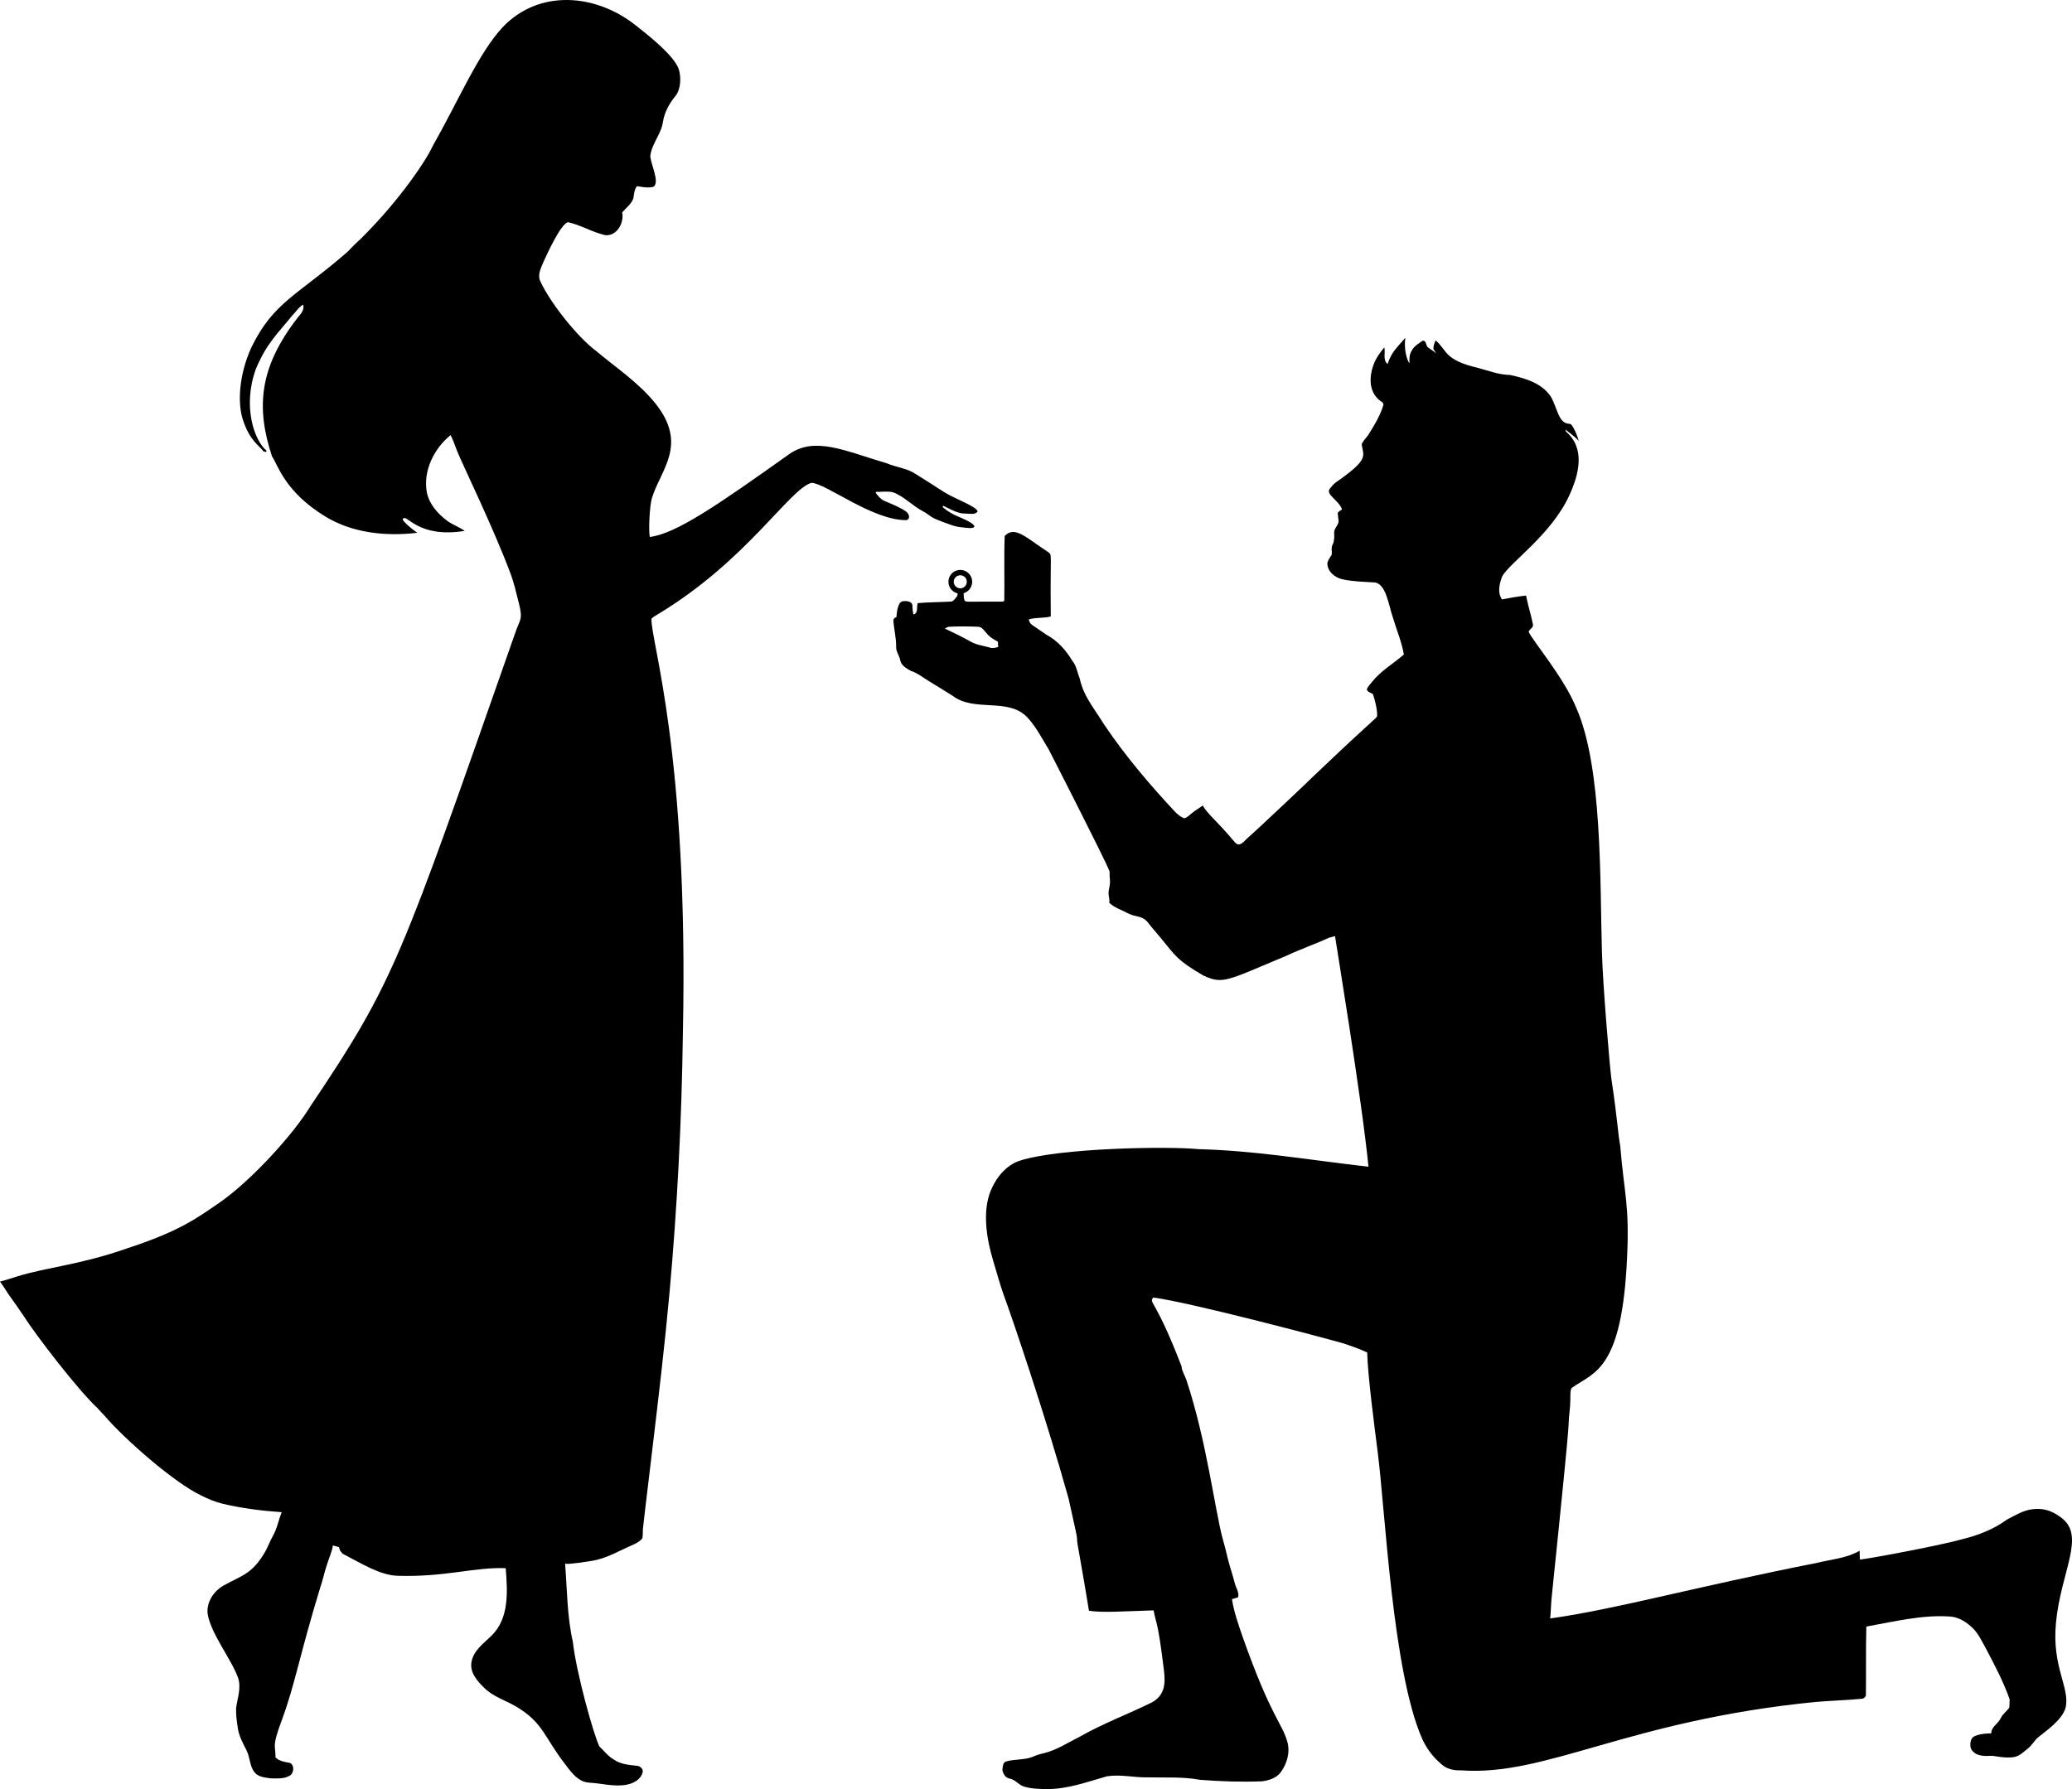 <?xml version='1.0' encoding='utf-8'?>
<svg xmlns="http://www.w3.org/2000/svg" enable-background="new 0 0 5000 4318.121" version="1.1" viewBox="0 0 5e3 4318.1"> <path d="m2188.2 1255.4c10.178-4.757 4.442-17.034-2.903-21.546-15.984-11.018-34.627-17.349-52.186-25.393-8.427-3.858-14.102-11.34-19.574-18.549-0.868-1.144-0.025-2.741 1.41-2.714 13.413 0.257 27.106-2.322 40.27 1.081 27.177 10.213 46.974 32.983 72.612 46.1 9.415 4.629 17.062 12.408 26.391 16.788 13.272 6.231 27.35 10.737 41.031 15.9 9.338 3.524 19.178 5.189 29.093 6.004 0.361 0.03 30.388 5.174 26.588-3.945-3.257-7.817-33.808-20.25-38.808-22.33-13.649-5.676-26.59-13.383-37.697-23.122l1.905-2.845c17.583 8.178 35.168 19.587 55.379 18.832 9.129 0.035 20.532 3.393 27.387-4.827-0.9-11.911-54.898-30.747-80.482-46.94-22.84-15.005-46.24-29.206-69.255-43.966-20.602-13.956-46.135-15.845-68.695-25.428-100.71-29.765-174.17-66.317-236.8-21.966-168.39 119.72-272.4 192.22-335.96 199.47-3.052-18.603-0.325-74.294 5.037-93.039 21.094-69.438 88.177-129.4 8.744-229.06-40.154-49.982-94.193-85.799-142.95-126.55-44.987-33.791-109.84-114.54-135.01-168.62-6.856-14.55 0.84-30.01 6.366-43.547 7.7-17.155 42.494-94.844 60.65-98.88 31.2 7.03 59.076 24.379 90.276 31.444 28.157 1.924 45.47-30.185 40.399-55.159 9.234-10.948 21.896-19.482 26.862-33.543 1.749-10.248 2.064-21.301 8.954-29.73 12.906 2.098 26.198 4.861 39.174 1.644 16.534-9.146-4.851-52.245-7.24-73.172 2.833-30.64 26.618-53.795 30.64-84.015 3.778-23.155 15.46-44.282 30.221-62.226 12.994-15.798 13.97-45.262 7.968-64.171-10.802-34.029-79.603-86.973-104.96-106.97-97.038-76.525-233.44-86.428-320.39 5.631-58.353 62.915-105.65 175.75-168.41 286.32-13.243 29.847-75.978 127.37-174.4 224.76-11.123 9.724-21.301 20.391-31.549 31.025-121.71 105.66-177.76 120.57-231.2 229.35-31.454 68.208-33.546 136.74-21.266 174.64 16.954 52.921 40.608 63.549 49.807 77.195 1.539 0.42 4.582 1.224 6.121 1.644 0.42-0.7 1.259-2.098 1.679-2.833-30.754-25.918-58.325-108.71-25.953-197.55 25.309-61.614 54.965-88.141 87.303-128.54 8.919-8.954 15.635-20.356 26.757-26.862 3.603 12.696-5.456 22.105-12.802 31.025-92.47 118.95-101.96 215.8-62.294 335.4 14.282 20.386 29.907 84.53 127.91 144.63 66.142 40.608 147.18 48.723 222.91 39.699-0.35 0.042-20.603-13.823-32.014-27.186-2.105-2.465-4.585-4.101-2.521-6.824 9.272-12.231 35.174 47.785 148.63 29.463-13.431-9.723-29.486-14.866-42.777-24.764-22.386-16.894-42.322-39.384-48.444-67.506-9.794-52.431 16.999-106.3 57.223-138.96 7.275 14.026 11.682 29.241 17.943 43.721 10.894 26.809 86.628 183.53 125.36 287.06 9.514 24.414 15.11 50.122 21.581 75.48 10.247 40.875 2.197 37.391-9.619 73.172-277.01 789.61-288.82 836.1-494.68 1142.2-40.282 66.287-144.21 180.93-222.03 233.58-52.23 35.562-92.854 66.51-221.16 108.39-109.94 38.654-191.04 44.807-262.15 66.737-14.201 4.232-28.156 9.339-42.602 12.731 9.124 12.623 12.696 18.52 20.671 31.025 12.546 17.203 23.436 32.553 37.216 53.201 29.844 46.98 130.7 177.75 177.16 221.09 6.016 6.226 11.752 12.697 17.733 19.062 46.4 54.552 167.87 161.66 233.33 192.27 16.649 8.395 33.998 15.53 52.221 19.832 46.45 11.053 94.018 16.859 141.55 20.147-8.045 19.377-11.298 40.643-22.176 58.832-6.226 11.367-10.703 23.61-16.894 35.047-31.955 55.918-57.096 58.489-101.12 83.071-24.239 13.711-42.182 40.713-38.545 69.29 8.903 48.929 56.442 107.35 73.417 153.51 7.94 24.204-1.469 48.898-4.827 73.032-0.56 16.789 1.924 33.543 4.477 50.122 2.659 17.842 12.181 34.964 21.091 52.78 6.513 13.024 7.123 29.169 13.222 42.71 9.015 20.015 24.206 21.156 44.176 23.992 14.9 0.28 30.955 1.749 44.596-5.422 11.857-4.896 14.271-24.869 3.183-31.549-12.592-2.484-25.813-4.127-35.607-13.327 0.197-32.502-9.637-22.94 15.635-91.535 30.883-82.685 42.772-156.82 92.444-319.2 6.331-18.013 9.899-36.795 16.089-54.809 4.512-15.565 11.997-30.185 14.306-46.275 4.897 1.259 9.794 2.588 14.655 4.057 3.077 10.138 0.803 5.884 8.639 15.81 46.478 24.088 89.008 51.155 131.06 53.34 114.99 3.982 187.58-21.399 262.64-18.293 4.85 59.229 8.013 121.1-34.103 162.82-18.958 18.607-44.071 35.991-48.513 64.113-4.232 24.939 13.991 45.575 30.535 61.63 20.986 21.021 49.982 29.906 75.306 44.211 68.756 40.531 68.047 73.809 122.59 143.41 13.956 18.573 30.08 39.944 55.474 41.448 30.15 1.504 60.51 10.738 90.626 4.932 16.668-3.213 34.17-12.463 38.72-30.186 1.504-7.939-6.121-14.655-13.396-15.39-19.307-2.029-40.014-3.533-56.348-15.11-13.816-7.835-23.33-20.812-34.698-31.515-13.104-25.15-55.926-177.55-64.148-252.57-14.117-62.283-13.714-126.16-18.748-189.36 0.342 4.295 56.89-4.942 61.469-5.592 37.688-5.348 68.715-24.915 103.2-39.672 7.765-3.323 15.04-7.835 20.916-13.921 2.631-2.726 1.717-19.135 2.116-22.886 1.713-16.113 3.634-32.205 5.527-48.297 5.927-50.364 12.044-100.7 18.041-151.06 14.709-123.51 29.421-247.02 40.652-370.9 18.924-208.74 29.552-418.03 32.369-627.56 14.202-679.07-77.574-944.11-75.83-1000.2 4.407-4.407 9.864-7.485 15.18-10.668 214.42-128.99 317.53-302.22 370.79-317.28 34.816 0.582 148.19 91.624 230.11 89.961z"/> <path d="m4961.4 3915.7c12.119-122.82 71.175-206.98 14.25-251.4-25.47-19.869-46.529-24.104-69.055-21.822-24.682 2.499-42.248 14.519-63.617 25.203-31.794 23.504-69.08 37.845-107.17 47.254-50.67 14.264-205.22 43.684-247.46 49.388-0.769-7.136-0.91-14.376-0.734-21.441-30.745 17.943-67.156 20.532-101.12 28.891-304.96 60.357-489.44 112.9-645.78 134.56 1.924-16.334 1.819-32.808 3.463-49.143 0.041-0.351 34.87-335.65 40.084-403.64 1.294-14.76 1.155-29.626 3.078-44.281 4.784-40.078-1.514-56.193 8.01-61 52.034-36.756 118.56-41.802 130.95-311.58 6.119-130.87-6.835-153.31-16.614-272.16-5.168-25.044-6.412-63.256-21.161-160.51-4.11-30.01-20.551-224.75-22.84-305.35-4.972-175.1 1.18-448.82-62.154-590.66-29.452-73.032-107.07-163.72-114.65-183.32 2.063-6.576 12.102-9.688 10.388-17.453-4.757-23.435-12.102-46.275-16.649-69.71-19.587 1.784-38.86 5.596-58.132 9.269-11.752-17.034-5.981-37.985 0.49-55.789 20.024-34.546 117.16-99.742 161-193.25 26.025-55.483 39.071-116.56-7.1-156.1-0.28-1.189-0.77-3.568-1.05-4.757 10.983 8.674 22.351 16.999 32.039 27.212-4.373-13.841-9.424-27.751-18.189-39.459l-3.615-1.704c-27.521-0.303-28.735-35.549-45.353-65.064-21.545-33.088-62.119-44.945-98.6-52.85-26.967-0.315-52.256-10.388-77.964-17.209-81.629-18.945-73.548-42.15-101.78-66.282-3.078 6.576-5.771 13.537-5.282 20.951 2.134 3.603 4.442 7.17 6.855 10.668-6.331-6.016-14.13-9.968-20.846-15.32-4.652-5.211-3.008-17.209-12.662-15.25-9.373 7.03-20.392 12.766-25.708 23.82-6.331 9.024-5.701 20.147-5.422 30.605-5.744-6.784-14.171-33.839-10.003-61.77-22.822 26.82-32.18 33.046-42.987 63.309-11.998-10.038-4.722-26.862-7.695-40.154-9.059 10.703-17.209 22.175-23.26 34.802-15.696 36.453-15.128 77.673 19.084 98.116l2.165 5.087c-6.66 24.415-24.195 53.969-38.089 75.156-2.846 4.34-15.237 17.166-14.499 21.85 4.415 28.012 18.253 34.862-62.714 91.045-5.716 4.201-10.2 9.695-14.433 15.331-10.435 13.89 21.312 27.019 29.614 49.552-3.323 2.973-8.535 4.582-10.283 8.919 0.14 6.82 1.644 13.571 2.029 20.427-1.225 10.143-11.718 17.384-10.773 28.086 0.49 9.304 0.665 18.888-3.603 27.457-4.337 7.59-1.294 16.194-2.134 24.344-3.987 6.89-9.549 13.186-10.668 21.336 0.245 19.832 18.608 34.452 36.726 38.335 24.764 5.386 50.227 5.806 75.445 7.45 29.24 0.453 35.864 55.494 45.54 83.35 8.884 30.186 21.546 59.392 26.898 90.591-25.324 22.351-55.544 39.244-76.705 66.142-4.337 5.946-10.773 11.123-12.522 18.503 1.923 6.401 9.479 7.555 14.48 10.808 4.904 14.125 10.808 36.695 10.284 52.71-4.003 9.187 6.336-6.835-154.46 146.45-3.727 4.119-131.3 125.08-158.76 148.92-6.493 5.638-16.246 19.538-25.884 13.38-2.451-1.566-4.367-3.823-6.244-6.045-44.973-53.242-61.37-62.796-75.566-86.235-8.814 6.471-18.433 11.752-26.722 18.888-5.561 4.442-10.598 10.073-17.733 11.857-7.8-2.623-13.921-8.045-20.007-13.221-62.574-66.981-122.38-137.01-173.49-213.19-31.249-49.562-49.478-69.376-58.832-110.98-5.841-14.516-7.66-30.815-18.083-43.057-15.39-25.673-35.956-48.688-62.644-62.854-36.196-25.576-39.302-23.55-42.252-36.726 17.279-5.282 35.712-2.448 53.13-7.135-2.035-165.72 5.49-145.94-9.164-157.29-50.291-32.826-77.735-62.637-102.06-36.936-1.966 51.851-0.056 103.84-0.989 155.73l-2.858 2.79c-99.653-0.469-86.921 1.742-93.255-3.191-1.543-5.677-1.856-11.472-2.045-17.244 18.08-5.132 26.925-26.98 15.777-43.521-12.317-18.277-39.8-16.366-49.469 3.439-8.344 17.089 1.982 36.429 19.095 40.433 0.12 6.189 0.284 4.907-4.512 11.201-3.288 3.882-6.716 9.129-12.522 8.709-26.408 1.504-52.92 1.364-79.258 3.673-2.693 8.989 1.714 24.729-10.213 27.387-0.455 0.101-2.215-14.17-2.253-15.483-0.138-4.782 0.83-9.056-3.279-12.679-3.036-2.678-7.198-3.705-11.233-4.024-12.593-0.995-16.19 2.184-20.034 13.483-2.798 8.224-3.455 16.582-4.264 25.174-0.716 0.332-1.703 0.783-2.756 1.263-2.919 1.329-4.737 4.328-4.508 7.527 1.543 21.527 7.28 42.601 6.634 64.243 0.14 10.808 7.52 19.587 9.654 29.94 1.679 13.081 14.655 20.357 25.079 26.408 16.614 5.212 30.115 16.439 44.806 25.358 18.678 11.612 37.67 22.77 56.173 34.698 53.308 40.983 134.34 3.678 180.59 52.221 21.476 22.84 35.502 51.172 51.871 77.614 0.211 0.351 132.25 258.31 146.52 293.42 1.086 2.673 0.08 8.654 0.436 11.757 2.752 24.008-1.261 23.96-2.478 40.053-0.625 8.271 3.267 16.362 1.587 24.86 11.997 11.717 28.366 16.614 42.847 24.379 23.209 12.242 35.457 5.007 50.667 23.389 8.98 11.973 19.197 23.2 28.739 34.733 39.42 47.643 39.849 54.66 104.12 92.804 48.195 22.234 55.485 13.494 200.1-46.869 33.928-16.089 69.535-28.191 103.64-43.966 4.827-1.434 9.794-2.728 14.76-3.952-0.436 0.174 64.63 392.37 80.728 556.66-157.97-18.356-273.28-38.783-409.48-42.427-75.003-7.505-337.24-2.92-431.86 27.807-33.057 10.735-57.48 40.954-70.423 72.813-20.437 50.306-9.614 116.55 5.619 167.1 8.391 27.844 15.997 55.857 25.594 83.415 20.985 56.205 101.83 295.2 156.7 491.57 34.922 155.9 10.737 52.69 27.177 141.38 4.51 26.526 13.543 76.232 22.071 129.98 33.244 5.198 81.578 1.427 156.03-0.909 7.291 37.701 10.299 24.614 25.026 145.25 3.907 32.002 1.955 59.585-29.083 76.925-57.502 28.367-117.98 50.787-173.8 82.616-28.227 13.991-55.159 32.074-86.008 39.734-9.794 1.994-19.203 5.282-28.367 9.129-20.776 8.184-43.931 4.792-65.057 11.507-7.17 3.883-6.436 12.977-7.66 19.902 1.819 9.513 7.065 19.096 17.557 20.951 13.571 2.399 21.751 15.271 34.604 19.321 16.218 5.11 35.473 5.729 52.349 6.019 51.679 0.887 99.068-16.957 147.99-30.866 32.703-5.072 65.232 3.288 97.971 2.588 42.182 1.049 84.75-1.924 126.51 5.946 49.738 3.848 99.72 5.561 149.67 3.603 16.054-2.029 33.543-7.415 44.071-20.497 16.02-21.022 24.239-49.038 16.999-75.026-13.731-47.288-38.682-57.654-108.01-253.44-10.377-29.889-20.93-60.654-25.673-90.591 4.932-1.609 9.968-3.217 15.005-4.687 2.868-12.487-5.946-23.12-8.36-34.837-6.88-26.758-12.532-38.226-22.351-81.707-1.749-8.009-4.337-15.74-6.436-23.574-19.497-72.789-38.851-236.66-87.825-384.51-3.011-9.092-11.615-23.28-11.615-32.661-63.629-165.43-79.126-151.38-68.45-166.14 84.082 10.48 406.51 95.551 460.54 111.12 18.852 6.506 37.845 12.802 55.858 21.511 1.292 56.453 17.917 181.59 25.569 242.05 18.291 144.53 35.855 527.54 106.75 689.56 10.493 23.505 26.093 44.666 45.855 61.28 12.487 12.172 30.5 16.369 47.499 15.6 206.72 15.477 402.23-120.24 857.01-165.06 36.726-3.113 73.626-4.022 110.32-7.59 4.932 0.35 7.905-3.498 10.423-7.17 0.735-55.684-0.35-111.44 1.049-167.09 66.806-11.965 133.99-28.613 199.93-24.379 19.517 0.7 37.25 10.493 51.556 23.26 17.349 14.06 26.373 35.047 37.111 54.074 20.738 39.328 42.589 80.754 57.223 122.59-0.35 6.856-0.105 13.781-0.944 20.671-6.576 8.325-15.53 14.76-20.322 24.484-6.016 14.06-23.295 20.566-23.19 37.6-0.007-1.235-34.745-0.236-44.844 9.459-5.584 5.359-8.86 23.305-0.801 31.85 11.262 13.921 30.535 13.152 46.694 12.312 6.604-0.343 43.307 9.328 62.93 0.215 9.038-4.197 16.758-11.781 24.548-17.857 9.803-7.647 15.413-19.22 24.815-27.016 17.421-14.444 57.352-41.028 66.09-71.081 11.388-48.996-33.798-97.623-23.06-206.44zm-2658.3-2518.4c5.329-10.914 20.475-11.967 27.262-1.895 6.788 10.072 0.127 23.715-11.99 24.557-12.117 0.843-20.601-11.748-15.272-22.662zm88.238 166.6c-16.229-5.352-33.858-6.471-48.793-15.215-20.427-11.508-41.588-21.581-62.714-31.724 2.203-1.014 6.611-3.113 8.849-4.162 23.854-1.19 47.814-1.049 71.703-0.035 9.269 0.105 14.271 9.444 20.147 15.285 7.1 9.374 17.349 15.285 27.562 20.776 0.035 4.127 0.315 8.29 0.804 12.487-5.596 2.204-11.612 3.358-17.558 2.588z"/> </svg>
